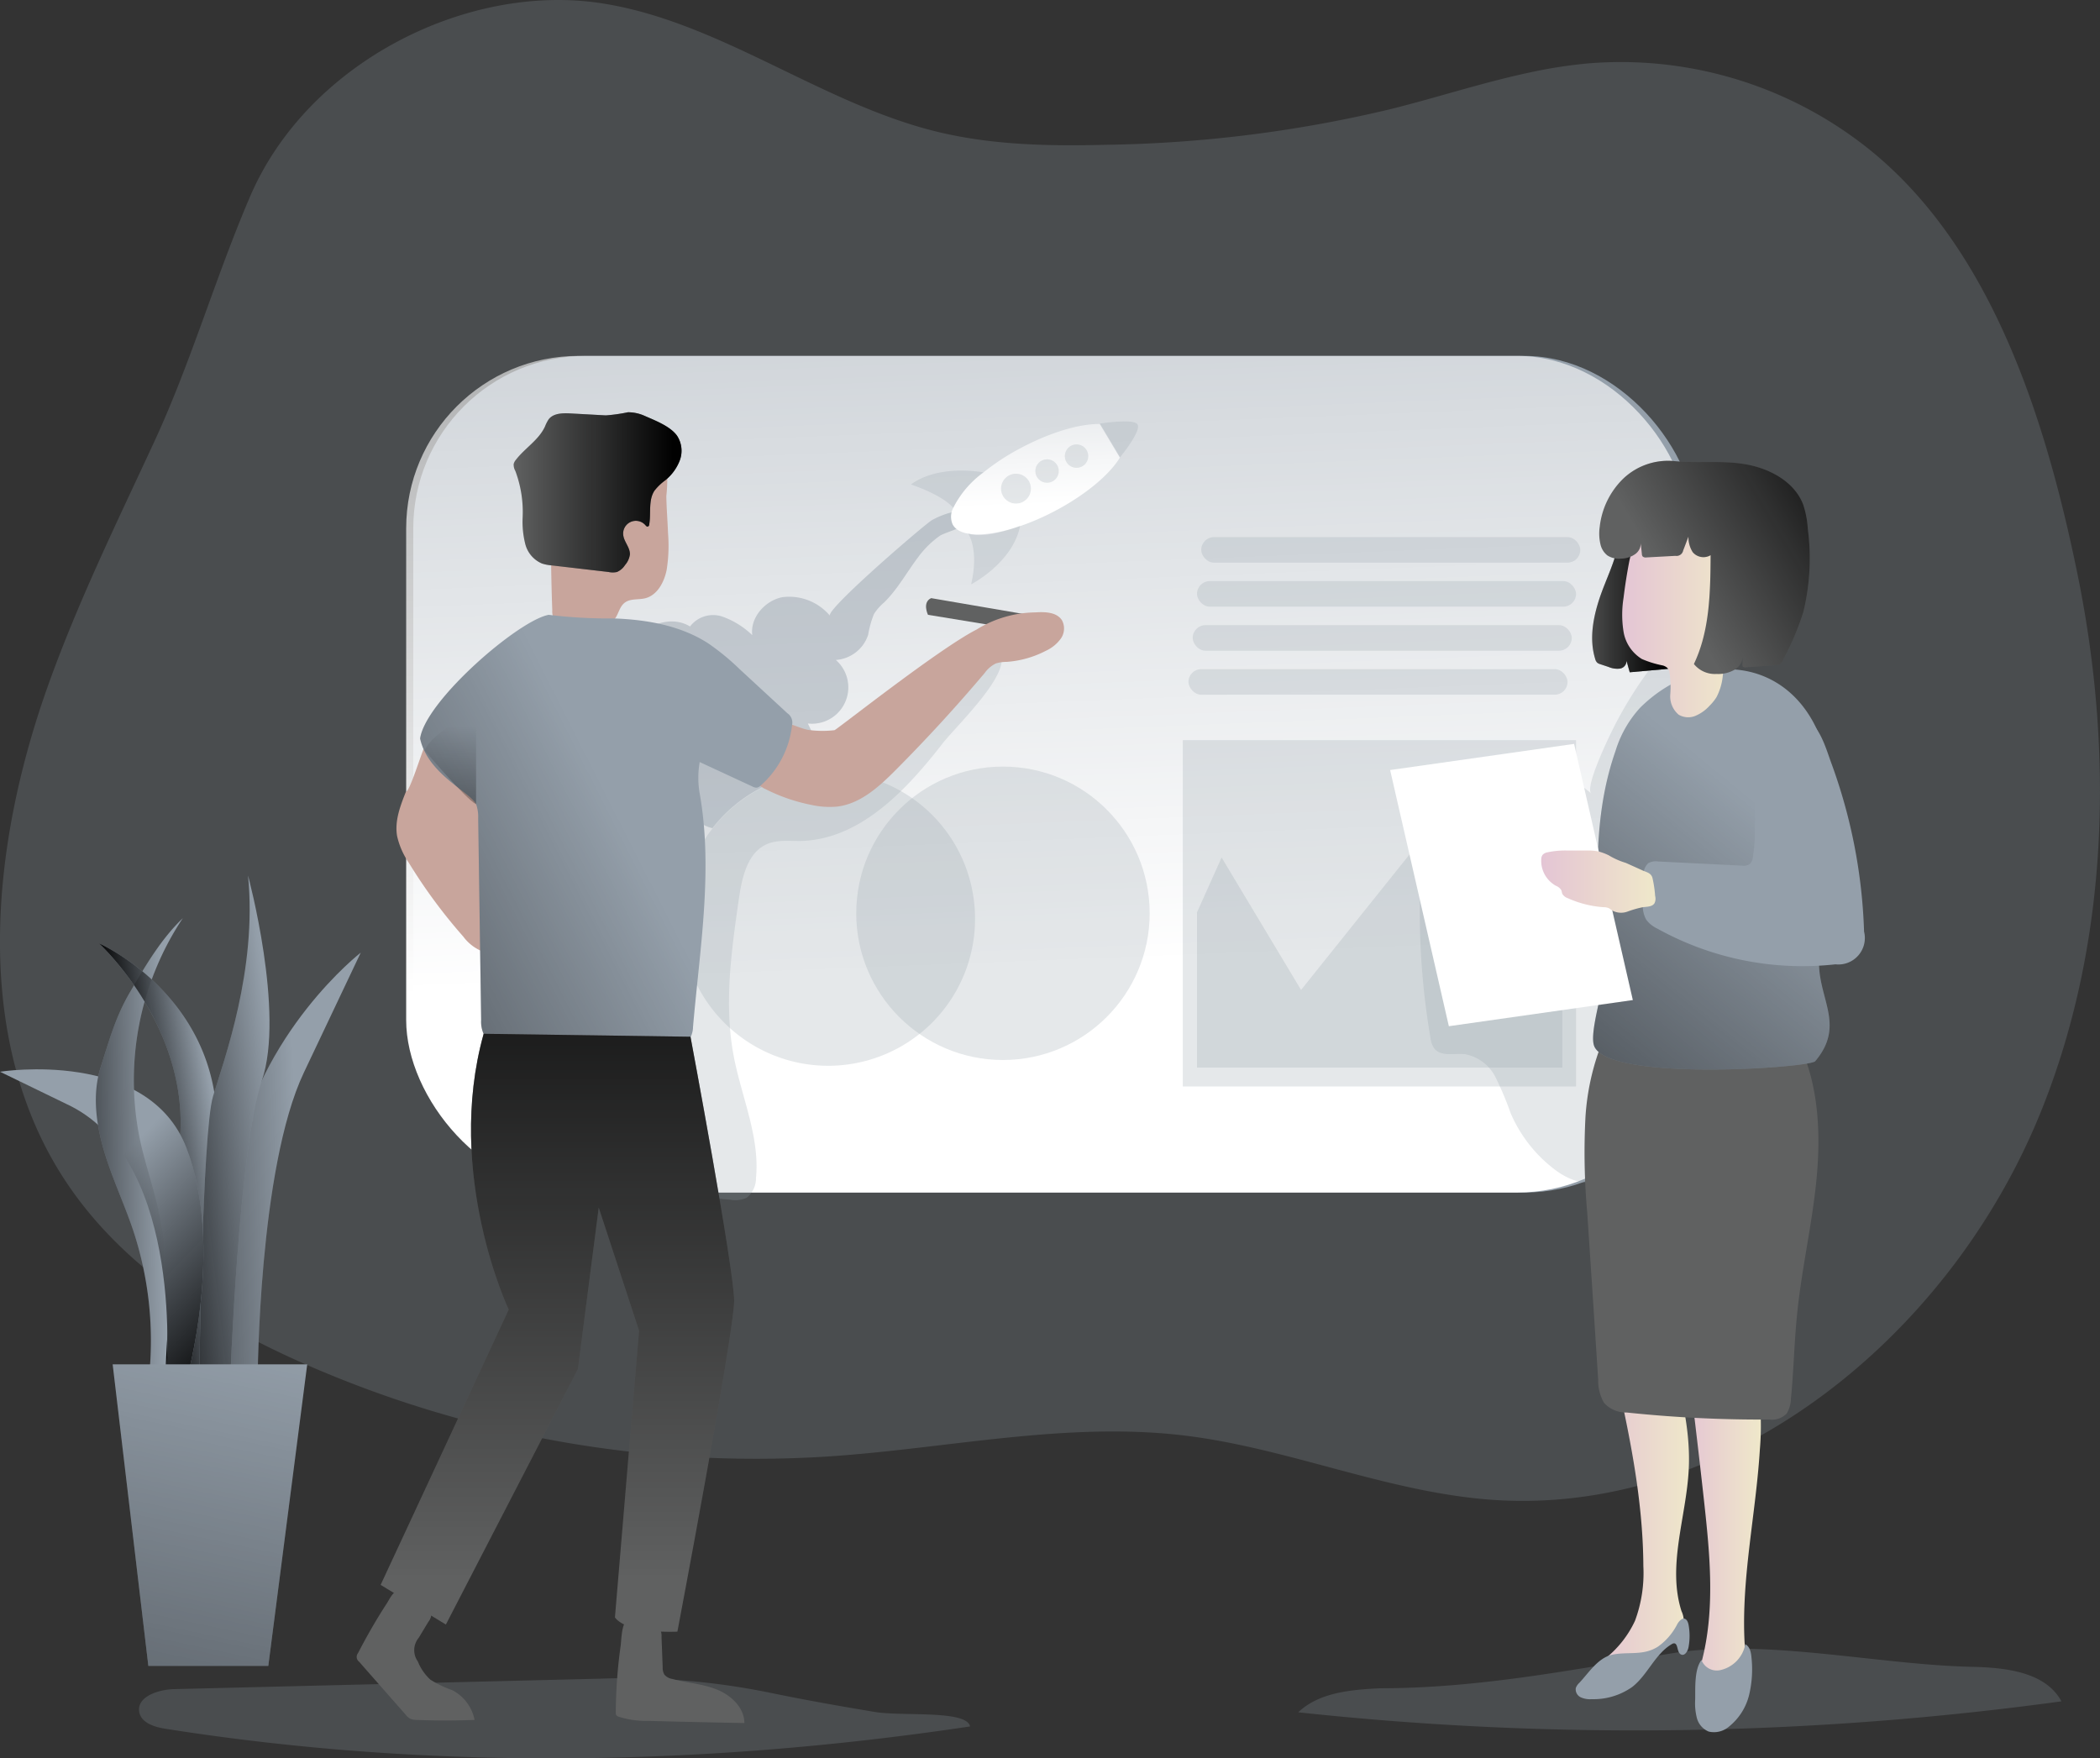 <svg xmlns="http://www.w3.org/2000/svg" xmlns:xlink="http://www.w3.org/1999/xlink" width="308.972" height="258.723" viewBox="0 0 308.972 258.723"><rect x="0" y="0" width="308.972" height="258.723" fill="#333333" stroke="none"/><defs><style>.a,.b,.d{fill:#949faa;}.a{opacity:0.24;}.c{fill:url(#a);}.d{opacity:0.45;}.e{fill:#c8a59c;}.f{fill:#606161;}.g{fill:url(#b);}.h{fill:url(#c);}.i{fill:url(#d);}.j{fill:url(#e);}.k{fill:url(#f);}.l{fill:url(#g);}.m{fill:url(#h);}.n{fill:url(#i);}.o{fill:url(#j);}.p{fill:url(#k);}.q{fill:url(#l);}.r{fill:#fff;}.s{fill:url(#m);}.t{fill:url(#n);}.u{fill:url(#o);}.v{fill:url(#p);}.w{fill:url(#q);}.x{fill:url(#r);}.y{fill:url(#s);}</style><linearGradient id="a" x1="0.408" y1="-1.013" x2="0.52" y2="0.824" gradientUnits="objectBoundingBox"><stop offset="0" stop-color="#fff" stop-opacity="0"/><stop offset="0.95" stop-color="#fff"/></linearGradient><linearGradient id="b" x1="-0.001" y1="0.501" x2="1" y2="0.501" gradientUnits="objectBoundingBox"><stop offset="0" stop-color="#010101" stop-opacity="0"/><stop offset="0.95" stop-color="#010101"/></linearGradient><linearGradient id="c" x1="0.54" y1="0.463" x2="-1.15" y2="1.493" xlink:href="#b"/><linearGradient id="d" x1="0.5" y1="0.91" x2="0.5" y2="-0.438" xlink:href="#b"/><linearGradient id="e" x1="0.42" y1="-0.723" x2="0.511" y2="0.766" xlink:href="#a"/><linearGradient id="f" x1="0.504" y1="0.162" x2="0.485" y2="3.249" xlink:href="#b"/><linearGradient id="g" x1="0.003" y1="0.5" x2="1.002" y2="0.5" gradientUnits="objectBoundingBox"><stop offset="0" stop-color="#e4c5d5"/><stop offset="0.42" stop-color="#e9d3cf"/><stop offset="1" stop-color="#efe8ca"/></linearGradient><linearGradient id="h" x1="0" y1="0.5" x2="1.001" y2="0.5" xlink:href="#g"/><linearGradient id="i" x1="-0.186" y1="0.5" x2="0.815" y2="0.5" xlink:href="#b"/><linearGradient id="j" x1="0.637" y1="0.351" x2="-0.29" y2="2.195" xlink:href="#b"/><linearGradient id="k" x1="-0.001" y1="0.5" x2="0.997" y2="0.5" xlink:href="#g"/><linearGradient id="l" x1="0.34" y1="0.602" x2="1.344" y2="0.003" gradientUnits="objectBoundingBox"><stop offset="0" stop-color="#010101" stop-opacity="0"/><stop offset="0.47" stop-color="#010101" stop-opacity="0.471"/><stop offset="0.95" stop-color="#010101"/></linearGradient><linearGradient id="m" x1="-0.002" y1="0.497" x2="0.999" y2="0.497" xlink:href="#g"/><linearGradient id="n" x1="0.88" y1="0.282" x2="0.296" y2="0.617" xlink:href="#b"/><linearGradient id="o" x1="0.606" y1="0.505" x2="-0.849" y2="0.66" xlink:href="#b"/><linearGradient id="p" x1="0.822" y1="0.319" x2="-0.532" y2="1.283" xlink:href="#b"/><linearGradient id="q" x1="0.593" y1="0.36" x2="1.053" y2="1.148" xlink:href="#b"/><linearGradient id="r" x1="0.787" y1="0.506" x2="-0.895" y2="0.621" xlink:href="#b"/><linearGradient id="s" x1="0.519" y1="-0.139" x2="-0.026" y2="3.866" xlink:href="#b"/></defs><g transform="translate(-39.52 11.17)"><path class="a" d="M238.145,77.216a70.974,70.974,0,0,1,8.566-1.324,58.432,58.432,0,0,1,39.312,11.124c19.3,14.1,27.669,40.023,32.5,63.363,5.459,26.2,4.882,54.316-5.049,79.274-13.581,34.133-46.846,60.384-81.605,57.546-15.131-1.226-29.536-7.594-44.621-9.408-17.327-2.084-34.736,1.888-52.138,3.064a164.893,164.893,0,0,1-76.855-13.41c-14.33-6.246-28.389-15.059-36.765-28.911-12.526-20.735-9.644-48.181-1.378-71.22,4.387-12.258,10.111-23.94,15.564-35.708s9.061-24.369,14.134-36.162c8.5-19.748,31.928-31.406,51.608-28.408,17.345,2.636,32.24,14.673,49.308,18.878,8.1,1.992,16.5,2.17,24.821,1.961a191.568,191.568,0,0,0,41.981-5.234C224.42,80.93,231.222,78.68,238.145,77.216Z" transform="translate(26.521 -77.738)"/><path class="a" d="M325.155,368.877c-4.276.218-8.934.592-12.035,3.536A462.179,462.179,0,0,0,425.413,370.8c-2.337-4.339-8.234-4.97-13.18-5.079-14.021-.312-30.465-4.245-44.283-1.963C353.656,366.127,339.659,368.877,325.155,368.877Z" transform="translate(-82.595 -131.636)"/><path class="a" d="M99.334,370.234c-2.337.055-5.6,1.129-5.118,3.443.335,1.558,2.267,2.15,3.895,2.4,39.111,6.169,79.164,5.515,118.33-.351-.491-2.461-9.963-1.457-14.021-2.134-4.985-.833-9.971-1.706-14.925-2.726a105.653,105.653,0,0,0-25.588-2.165Z" transform="translate(-34.195 -132.868)"/><rect class="b" width="188.832" height="123.105" rx="25.38" transform="translate(100.324 41.196)"/><rect class="c" width="188.832" height="123.105" rx="25.38" transform="translate(99.28 41.196)"/><path class="a" d="M239.816,219a21.608,21.608,0,1,1-22.737-21.515,8.325,8.325,0,0,1,1.161-.054A21.577,21.577,0,0,1,239.816,219Z" transform="translate(-56.838 -95.024)"/><path class="d" d="M235.082,150.03c-.171.592-2.937,1.332-3.645,1.784a13.82,13.82,0,0,0-3.178,3.116c-1.69,2.228-3.022,4.72-5.016,6.683a7.727,7.727,0,0,0-1.511,1.714,14.493,14.493,0,0,0-.857,3.061,5.4,5.4,0,0,1-4.752,3.708,5.351,5.351,0,0,1-4.128,9.347,16.521,16.521,0,0,1,1.869,7.12,21.538,21.538,0,0,0-15.9,8.28,4.993,4.993,0,0,1-3.24-2.4c-1.721,1.558-4.479.561-6.286-.865a17.512,17.512,0,0,1-4.012-22.286c2.142-3.505,6.738-6.232,10.243-4.128a4.266,4.266,0,0,1,4.674-1.48,12.253,12.253,0,0,1,4.479,2.757c-.327-2.586,1.869-5.079,4.424-5.585a7.844,7.844,0,0,1,7.011,2.734c-.717-.833,13.437-13.024,14.925-14.021C231.016,149.048,236.063,146.673,235.082,150.03Z" transform="translate(-53.623 -84.157)"/><path class="a" d="M230.821,187.845c-5.4,6.948-12.222,14.247-21.032,14.4-1.612,0-3.295-.187-4.791.436-2.874,1.2-3.708,4.8-4.16,7.891-1.129,7.79-2.251,15.7-.779,23.368,1.145,5.982,3.84,11.809,3.272,17.869a3.7,3.7,0,0,1-1.371,2.929,4.059,4.059,0,0,1-2.423.288l-13.491-1.184a5.8,5.8,0,0,1-3.178-.911,5.577,5.577,0,0,1-1.558-2.656c-5.453-15.509-4.144-32.451-2.789-48.824.3-3.607.608-7.275,1.932-10.648s3.809-6.457,7.236-7.618c7.789-2.641,15.322,5.39,23.555,5.71,8.568.327,14.559-7.213,20.689-12.019,2.049-1.612,7.081-6.45,7.532-1.5C239.794,178.662,232.784,185.36,230.821,187.845Z" transform="translate(-52.579 -89.67)"/><circle class="a" cx="21.585" cy="21.585" r="21.585" transform="translate(165.499 101.626)"/><path class="e" d="M144.185,198.905c-.833,2.1-1.683,4.315-1.293,6.535a11.249,11.249,0,0,0,1.706,3.895,77.39,77.39,0,0,0,8.015,10.866,6.535,6.535,0,0,0,3.077,2.29,119.1,119.1,0,0,0,.818-24.926,4.673,4.673,0,0,0-.506-2.158,4.868,4.868,0,0,0-2.251-1.644c-2.064-.966-4.121-2.1-6.232-2.874C146.9,191.669,144.824,198.905,144.185,198.905Z" transform="translate(-44.944 -93.579)"/><path class="f" d="M251.724,168.474l-8.615-1.41s-.888-1.831.467-2.454l13.632,2.337Z" transform="translate(-67.056 -87.77)"/><path class="e" d="M218.244,184.568a15.136,15.136,0,0,0,3.934.055c.506-.2,15.244-11.9,20.891-14.8a16.9,16.9,0,0,1,8.685-2.532c1.418-.094,3.116-.047,3.895,1.161a2.57,2.57,0,0,1-.179,2.711,5.6,5.6,0,0,1-2.2,1.784,14.721,14.721,0,0,1-5.8,1.628,5.057,5.057,0,0,0-1.558.234,4.37,4.37,0,0,0-1.628,1.394q-6.271,7.423-13.125,14.309c-2.438,2.446-5.2,4.97-8.631,5.359a12.268,12.268,0,0,1-3.692-.241,25.97,25.97,0,0,1-6.808-2.337,3.248,3.248,0,0,1-1.207-.9,3.022,3.022,0,0,1-.444-1.846,9.488,9.488,0,0,1,2.2-5.873C214.389,182.52,215.931,184.062,218.244,184.568Z" transform="translate(-59.881 -88.355)"/><path class="e" d="M189.2,149.149a22.821,22.821,0,0,1-.2,5.359c-.351,1.807-1.363,3.723-3.116,4.191-1.044.273-2.267,0-3.116.709-.639.522-.818,1.4-1.246,2.111a4.44,4.44,0,0,1-3.692,1.885,12.759,12.759,0,0,1-4.222-.833,2.282,2.282,0,0,1-.958-.483,2.337,2.337,0,0,1-.483-1.62q-.241-6.66-.187-13.336a9.051,9.051,0,0,1,.592-3.77,7.61,7.61,0,0,1,3.568-3.186,22.341,22.341,0,0,1,6.761-2.212c2.173-.351,5.788-.148,6.185,2.656a23.873,23.873,0,0,1-.14,3.069C188.98,145.488,189.128,147.311,189.2,149.149Z" transform="translate(-51.391 -81.851)"/><path class="f" d="M188.96,132.935a4.043,4.043,0,0,1,.436,3.583,6.909,6.909,0,0,1-2.181,3.007,7.789,7.789,0,0,0-1.558,1.5c-.943,1.41-.491,3.295-.779,4.977a.314.314,0,0,1-.218.319c-.14.023-.241-.093-.335-.2a1.869,1.869,0,0,0-3.272,1.433c.109,1.013,1.02,1.846.981,2.867a2.976,2.976,0,0,1-.717,1.558A2.617,2.617,0,0,1,180.127,153a2.852,2.852,0,0,1-1.231,0l-8.413-.974a6.051,6.051,0,0,1-1.394-.273,4.261,4.261,0,0,1-2.438-2.82,13.428,13.428,0,0,1-.405-3.832,17.186,17.186,0,0,0-1.067-6.964,1.9,1.9,0,0,1-.249-1.013,1.559,1.559,0,0,1,.335-.639c1.332-1.721,3.357-2.905,4.269-4.876a5.879,5.879,0,0,1,.537-1.059c.7-.927,2.064-.943,3.225-.88l5.2.288a24.637,24.637,0,0,0,3.256-.46,5.936,5.936,0,0,1,2.446.53C185.751,130.715,187.947,131.541,188.96,132.935Z" transform="translate(-49.837 -80.008)"/><path class="g" d="M188.96,132.935a4.043,4.043,0,0,1,.436,3.583,6.909,6.909,0,0,1-2.181,3.007,7.789,7.789,0,0,0-1.558,1.5c-.943,1.41-.491,3.295-.779,4.977a.314.314,0,0,1-.218.319c-.14.023-.241-.093-.335-.2a1.869,1.869,0,0,0-3.272,1.433c.109,1.013,1.02,1.846.981,2.867a2.976,2.976,0,0,1-.717,1.558A2.617,2.617,0,0,1,180.127,153a2.852,2.852,0,0,1-1.231,0l-8.413-.974a6.051,6.051,0,0,1-1.394-.273,4.261,4.261,0,0,1-2.438-2.82,13.428,13.428,0,0,1-.405-3.832,17.186,17.186,0,0,0-1.067-6.964,1.9,1.9,0,0,1-.249-1.013,1.559,1.559,0,0,1,.335-.639c1.332-1.721,3.357-2.905,4.269-4.876a5.879,5.879,0,0,1,.537-1.059c.7-.927,2.064-.943,3.225-.88l5.2.288a24.637,24.637,0,0,0,3.256-.46,5.936,5.936,0,0,1,2.446.53C185.751,130.715,187.947,131.541,188.96,132.935Z" transform="translate(-49.837 -80.008)"/><path class="b" d="M166.181,167.76a72.415,72.415,0,0,0,9.581.53c4.845.179,9.823,1.036,13.889,3.669a35.538,35.538,0,0,1,4.635,3.809l7.011,6.473a1.651,1.651,0,0,1,.685,1.753,13.811,13.811,0,0,1-4.611,8.88,1.075,1.075,0,0,1-.569.319,1.246,1.246,0,0,1-.615-.156l-7.79-3.614a13.421,13.421,0,0,0,0,4.635c2,11.24,0,22.948-.981,34.32a3.514,3.514,0,0,1-.351,1.5,3.264,3.264,0,0,1-1.293,1.114c-4.385,2.454-9.659,2.555-14.683,2.524-4.674,0-9.62-.234-13.375-2.96a3.717,3.717,0,0,1-1.114-1.145,4.378,4.378,0,0,1-.358-2.033l-.436-29.639a5.616,5.616,0,0,0-.288-2.072c-.693-1.729-7.143-4.424-8.257-9.713C148.047,180.41,161.717,168.578,166.181,167.76Z" transform="translate(-45.931 -88.466)"/><path class="h" d="M166.181,167.76a72.415,72.415,0,0,0,9.581.53c4.845.179,9.823,1.036,13.889,3.669a35.538,35.538,0,0,1,4.635,3.809l7.011,6.473a1.651,1.651,0,0,1,.685,1.753,13.811,13.811,0,0,1-4.611,8.88,1.075,1.075,0,0,1-.569.319,1.246,1.246,0,0,1-.615-.156l-7.79-3.614a13.421,13.421,0,0,0,0,4.635c2,11.24,0,22.948-.981,34.32a3.514,3.514,0,0,1-.351,1.5,3.264,3.264,0,0,1-1.293,1.114c-4.385,2.454-9.659,2.555-14.683,2.524-4.674,0-9.62-.234-13.375-2.96a3.717,3.717,0,0,1-1.114-1.145,4.378,4.378,0,0,1-.358-2.033l-.436-29.639a5.616,5.616,0,0,0-.288-2.072c-.693-1.729-7.143-4.424-8.257-9.713C148.047,180.41,161.717,168.578,166.181,167.76Z" transform="translate(-45.931 -88.466)"/><path class="f" d="M185.394,247.336s6.426,34.274,6.426,38.862-8.35,48.669-8.35,48.669-7.314.421-9.192-2.088l3.552-42.18-5.936-18.118-3.061,23.742-19.427,37.6-9.6-5.834,18.843-40.505s-9.449-19.964-3.684-40.583Z" transform="translate(-44.284 -105.96)"/><path class="i" d="M185.394,247.336s6.426,34.274,6.426,38.862-8.35,48.669-8.35,48.669-7.314.421-9.192-2.088l3.552-42.18-5.936-18.118-3.061,23.742-19.427,37.6-9.6-5.834,18.843-40.505s-9.449-19.964-3.684-40.583Z" transform="translate(-44.284 -105.96)"/><path class="f" d="M184.219,371.226a.693.693,0,0,0,.054.335.631.631,0,0,0,.374.265,13.154,13.154,0,0,0,4.315.615q7.081.187,14.177.319c0-2.259-1.947-4.089-4.043-4.931s-4.393-.982-6.574-1.558a1.955,1.955,0,0,1-1.153-.639,2.056,2.056,0,0,1-.249-1.083l-.171-4.463a2.01,2.01,0,0,0-.491-1.5,1.98,1.98,0,0,0-.685-.319c-.865-.257-3.077-1.184-3.895-.631s-.818,2.82-.943,3.755A74,74,0,0,0,184.219,371.226Z" transform="translate(-54.1 -130.401)"/><path class="f" d="M135.483,361.277a.9.9,0,0,0,.171,1.293l6.847,7.789a2.18,2.18,0,0,0,.654.576,2.336,2.336,0,0,0,.95.179c2.835.117,5.686.109,8.522,0a6.31,6.31,0,0,0-3.279-4.378,15.357,15.357,0,0,1-3.24-1.558,7.337,7.337,0,0,1-1.831-2.672,2.843,2.843,0,0,1,.132-3.474l1.41-2.337a2.041,2.041,0,0,0,.389-1.823,1.963,1.963,0,0,0-.865-.779c-.981-.576-2.337-1.753-3.459-1.963s-1.558.841-2.134,1.784A84.12,84.12,0,0,0,135.483,361.277Z" transform="translate(-43.283 -129.216)"/><rect class="a" width="55.773" height="3.762" rx="1.881" transform="translate(216.255 67.859)"/><rect class="a" width="55.773" height="3.762" rx="1.881" transform="translate(215.632 74.332)"/><rect class="a" width="55.773" height="3.762" rx="1.881" transform="translate(215.001 80.813)"/><rect class="a" width="55.773" height="3.762" rx="1.881" transform="translate(214.378 87.286)"/><rect class="a" width="57.86" height="50.966" transform="translate(213.544 97.732)"/><path class="a" d="M284.632,143.769l11.692,19.489,18.944-23.672,8.078,11.419,11.419-18.656v42.328H281.01V151.847Z" transform="translate(-65.378 -28.768)"/><path class="a" d="M361.318,194.9c-2.672-2.524-6.785-3.077-10.337-2.15a22.928,22.928,0,0,0-9.347,5.624,17.38,17.38,0,0,0-4.121,5.024c-1.27,2.571-1.418,5.546-1.433,8.413a110.83,110.83,0,0,0,1.558,18.928,3.537,3.537,0,0,0,.584,1.667c1,1.238,2.944.662,4.526.833a6.307,6.307,0,0,1,4.456,3.349,46.286,46.286,0,0,1,2.243,5.32,20.689,20.689,0,0,0,6.644,8.42c2.1,1.558,5.2,2.672,7.221,1a6.473,6.473,0,0,0,1.558-2.337c9.659-21.071,1.714-46.433,8.67-68.547.436-1.387,3.614-7.883,1.558-8.857-1.558-.7-3.934,3.326-4.6,4.23a58.929,58.929,0,0,0-5.453,8.506C364.4,185.5,360.25,193.9,361.318,194.9Z" transform="translate(-87.67 -89.294)"/><path class="j" d="M272.383,136.664c-1.511,2.493-5.016,5.453-9.527,7.836-6.972,3.677-13.709,4.572-15.073,1.986a2.82,2.82,0,0,1,.086-2.43,14.52,14.52,0,0,1,4.456-5.227,33.875,33.875,0,0,1,5.608-3.645c4.331-2.29,8.568-3.505,11.482-3.474Z" transform="translate(-68.1 -80.497)"/><path class="a" d="M250.647,140.776A14.394,14.394,0,0,0,246.192,146c-1.659-1.963-6.232-3.443-6.232-3.443C243.73,139.826,249.222,140.542,250.647,140.776Z" transform="translate(-66.423 -82.443)"/><path class="a" d="M251.216,159.557s6.107-3.116,7.213-8.607c0,0-5.188,2.072-7.649,1.122C250.78,152.072,252.416,154.416,251.216,159.557Z" transform="translate(-68.814 -84.75)"/><path class="a" d="M278.628,136.5h0l-2.968-4.954h0s4.868-.779,5.523.093S278.955,136.114,278.628,136.5Z" transform="translate(-74.314 -80.391)"/><circle class="a" cx="2.197" cy="2.197" r="2.197" transform="translate(186.803 58.527)"/><circle class="a" cx="1.729" cy="1.729" r="1.729" transform="translate(191.843 56.409)"/><circle class="a" cx="1.729" cy="1.729" r="1.729" transform="translate(196.181 54.212)"/><path class="k" d="M155.684,199.636V185.88s-6.45,3.069-7.564,5.85C148.12,191.73,154.188,198.9,155.684,199.636Z" transform="translate(-46.121 -92.471)"/><path class="l" d="M371.839,303.667a6.769,6.769,0,0,0,.125,3.809c2.22,9.752,4.3,19.629,4.347,29.6a20.2,20.2,0,0,1-1.231,8.046,15.336,15.336,0,0,1-4.463,5.616c-.709.592-1.558,1.371-1.309,2.259a1.8,1.8,0,0,0,.662.9,4.019,4.019,0,0,0,4.323.413,8.077,8.077,0,0,0,1.986-1.729L381.5,346.9a3.186,3.186,0,0,0,.678-.966,3.483,3.483,0,0,0-.257-2.243c-2.127-6.683.709-13.834,1.067-20.837.327-6.52-1.519-12.931-3.342-19.2a5.563,5.563,0,0,0-.849-1.94,3.723,3.723,0,0,0-3.054-1.215,10.83,10.83,0,0,0-3.295.818" transform="translate(-95.005 -117.805)"/><path class="m" d="M386.316,304.259q1.441,11.271,2.687,22.589c.865,7.9,1.651,16.023-.405,23.7-.421,1.558-.919,3.443.07,4.752a3.116,3.116,0,0,0,4.05.537,5.39,5.39,0,0,0,2.243-3.723,19.882,19.882,0,0,0,0-4.463c-.514-9.526,1.659-18.975,2.243-28.494a40.932,40.932,0,0,0-.5-10.734c-.732-3.583-2.516-8.74-5.873-10.726C386.518,295.122,385.973,301.548,386.316,304.259Z" transform="translate(-98.756 -117.057)"/><path class="b" d="M366.076,366.809a1.955,1.955,0,0,0-.53.779,1.3,1.3,0,0,0,.732,1.363,3.367,3.367,0,0,0,1.62.273,9.862,9.862,0,0,0,5.943-1.792c2.282-1.768,3.349-4.853,5.834-6.309a.6.6,0,0,1,.265-.109c.685-.086.444,1.246,1.028,1.6s1.059-.444,1.168-1.052a9.012,9.012,0,0,0,0-3.295c-.078-.366-.226-.779-.592-.888s-.826.382-1.052.779a9.114,9.114,0,0,1-2.843,3.326c-2.22,1.425-4.448.685-6.816,1.215C368.779,363.2,367.455,365.344,366.076,366.809Z" transform="translate(-94.181 -130.378)"/><path class="b" d="M388.095,370.352a8.832,8.832,0,0,0,.249,2.718,2.983,2.983,0,0,0,1.737,1.994,3.388,3.388,0,0,0,3.046-.779,8.568,8.568,0,0,0,2.906-4.619,16.242,16.242,0,0,0,.343-5.523c-.062-.74-.242-1.6-.911-1.924A4.775,4.775,0,0,1,391.881,366a2.4,2.4,0,0,1-2.859-1.472C387.955,365.943,388.126,368.584,388.095,370.352Z" transform="translate(-99.164 -131.452)"/><path class="f" d="M367.356,258.311a99.635,99.635,0,0,0,.242,14.379l.779,11.754.833,12.821a6.52,6.52,0,0,0,.857,3.412,4.325,4.325,0,0,0,3.318,1.425,188.957,188.957,0,0,0,20.977,1.036,3.023,3.023,0,0,0,2.578-.88,4.4,4.4,0,0,0,.631-2.212c.405-4.1.483-8.241.9-12.338.662-6.7,2.212-13.242,2.859-19.91s.327-13.834-2.5-19.754a4.736,4.736,0,0,0-1.309-1.846,4.05,4.05,0,0,0-2.056-.623,158.737,158.737,0,0,0-19.7-.9c-1.145,0-3.482-.436-4.487.226-.88.576-1.558,2.937-1.955,3.988a35.92,35.92,0,0,0-1.963,9.417Z" transform="translate(-94.55 -105.438)"/><path class="f" d="M369.778,161.015c-.982,2.921-1.6,6.115-.693,9.059a1.16,1.16,0,0,0,.3.561,1.269,1.269,0,0,0,.46.226l1.207.4a3.256,3.256,0,0,0,1.644.249,1.145,1.145,0,0,0,1-1.161l.475,1.7,6.473-.584a1.129,1.129,0,0,0,.6-.179,1.06,1.06,0,0,0,.3-.779c.4-3.965.3-7.961.351-11.949,0-2.158.078-4.4-.779-6.38s-2.944-3.607-5.071-3.2A4.461,4.461,0,0,0,372.52,153C372.037,155.765,370.674,158.374,369.778,161.015Z" transform="translate(-94.869 -84.299)"/><path class="n" d="M369.778,161.015c-.982,2.921-1.6,6.115-.693,9.059a1.16,1.16,0,0,0,.3.561,1.269,1.269,0,0,0,.46.226l1.207.4a3.256,3.256,0,0,0,1.644.249,1.145,1.145,0,0,0,1-1.161l.475,1.7,6.473-.584a1.129,1.129,0,0,0,.6-.179,1.06,1.06,0,0,0,.3-.779c.4-3.965.3-7.961.351-11.949,0-2.158.078-4.4-.779-6.38s-2.944-3.607-5.071-3.2A4.461,4.461,0,0,0,372.52,153C372.037,155.765,370.674,158.374,369.778,161.015Z" transform="translate(-94.869 -84.299)"/><path class="b" d="M401.675,186.74c1.441,2.991,1.628,6.411,1.784,9.729.327,6.652,2.477,13.9-.311,19.949-3.793,8.265,3.965,12.658-1.651,19.295-.833.981-30.114,3.007-32.482-2.142-.88-1.9,1.488-8.639,1.309-10.726-.95-10.991-1.854-22.371,1.792-32.778a16.585,16.585,0,0,1,3.63-6.372C383.939,175.57,396.5,175.866,401.675,186.74Z" transform="translate(-94.907 -90.738)"/><path class="o" d="M401.675,186.74c1.441,2.991,1.628,6.411,1.784,9.729.327,6.652,2.477,13.9-.311,19.949-3.793,8.265,3.965,12.658-1.651,19.295-.833.981-30.114,3.007-32.482-2.142-.88-1.9,1.488-8.639,1.309-10.726-.95-10.991-1.854-22.371,1.792-32.778a16.585,16.585,0,0,1,3.63-6.372C383.939,175.57,396.5,175.866,401.675,186.74Z" transform="translate(-94.907 -90.738)"/><path class="p" d="M374.514,160.935a15.742,15.742,0,0,0,0,4.985,5.818,5.818,0,0,0,2.7,4.019,14.924,14.924,0,0,0,2.968.927,1.558,1.558,0,0,1,.779.389,1.348,1.348,0,0,1,.3.608,13.421,13.421,0,0,1,.125,3.311,3.536,3.536,0,0,0,1.231,2.952,2.75,2.75,0,0,0,2.454.179,5.849,5.849,0,0,0,2.072-1.464,7.378,7.378,0,0,0,1.036-1.27,8.607,8.607,0,0,0,.943-4.728c0-2.165-.218-4.331-.234-6.5,0-3.832,1.831-6.115,1.706-9.939,0-.67-1.41-2.905-1.706-3.505a5.275,5.275,0,0,0-1.1-1.332,5.454,5.454,0,0,0-1.464-1.106,4.751,4.751,0,0,0-2.6-.156,23.157,23.157,0,0,0-5.4,1.5,5.615,5.615,0,0,0-1.831,1.106,2.392,2.392,0,0,0-.67,1.908,15.823,15.823,0,0,1-.436,2.594Q374.849,158.17,374.514,160.935Z" transform="translate(-96.122 -84.141)"/><path class="f" d="M373.539,141.264a11.684,11.684,0,0,0-3.49,7.127,6.916,6.916,0,0,0,.117,2.594,2.866,2.866,0,0,0,1.02,1.612,3.116,3.116,0,0,0,1.986.46,3.646,3.646,0,0,0,2.1-.662,1.94,1.94,0,0,0,.779-1.971l.2,1.947a.631.631,0,0,0,.117.374.686.686,0,0,0,.553.14l4.276-.234a.989.989,0,0,0,1.129-.779l.779-2.056a4.082,4.082,0,0,0,.631,2.3,2.064,2.064,0,0,0,2.633.436c-.039,5.453-.117,11.1-2.462,16.015a3.957,3.957,0,0,0,3.326,1.464,4.838,4.838,0,0,0,2.6-.592,2.571,2.571,0,0,0,1.309-2.212l-.093,1.363a.506.506,0,0,0,.078.374.514.514,0,0,0,.405.094l4.362-.312a1.052,1.052,0,0,0,1.122-.779,40.248,40.248,0,0,0,3.007-7.1,33.511,33.511,0,0,0,.639-12.245,13.623,13.623,0,0,0-.67-3.5c-1.254-3.326-4.814-5.266-8.3-5.912s-6.964-.164-10.446-.475A9.573,9.573,0,0,0,373.539,141.264Z" transform="translate(-95.164 -82.035)"/><path class="q" d="M373.539,141.264a11.684,11.684,0,0,0-3.49,7.127,6.916,6.916,0,0,0,.117,2.594,2.866,2.866,0,0,0,1.02,1.612,3.116,3.116,0,0,0,1.986.46,3.646,3.646,0,0,0,2.1-.662,1.94,1.94,0,0,0,.779-1.971l.2,1.947a.631.631,0,0,0,.117.374.686.686,0,0,0,.553.14l4.276-.234a.989.989,0,0,0,1.129-.779l.779-2.056a4.082,4.082,0,0,0,.631,2.3,2.064,2.064,0,0,0,2.633.436c-.039,5.453-.117,11.1-2.462,16.015a3.957,3.957,0,0,0,3.326,1.464,4.838,4.838,0,0,0,2.6-.592,2.571,2.571,0,0,0,1.309-2.212l-.093,1.363a.506.506,0,0,0,.078.374.514.514,0,0,0,.405.094l4.362-.312a1.052,1.052,0,0,0,1.122-.779,40.248,40.248,0,0,0,3.007-7.1,33.511,33.511,0,0,0,.639-12.245,13.623,13.623,0,0,0-.67-3.5c-1.254-3.326-4.814-5.266-8.3-5.912s-6.964-.164-10.446-.475A9.573,9.573,0,0,0,373.539,141.264Z" transform="translate(-95.164 -82.035)"/><path class="r" d="M353.2,163.243l-27.068,3.848L317.49,129.4l27.068-3.848Z" transform="translate(-73.442 -27.265)"/><path class="b" d="M410.751,218.611a3.894,3.894,0,0,1-4.206,4.814,44.033,44.033,0,0,1-26.258-5.281,4.253,4.253,0,0,1-1.6-1.309,4.2,4.2,0,0,1-.491-2.1,33.774,33.774,0,0,1,.1-4.44,2.259,2.259,0,0,1,.709-1.753,2.29,2.29,0,0,1,1.464-.249l12.276.608a1.667,1.667,0,0,0,1.184-.234,1.558,1.558,0,0,0,.46-1.036c.662-3.957,0-8.023.389-12.019.3-2.9,1.651-7.789,4.985-8.568,3.895-.911,5.149,3.988,6.146,6.707A79,79,0,0,1,410.751,218.611Z" transform="translate(-96.972 -92.705)"/><path class="s" d="M368.942,212.981a8.248,8.248,0,0,0-1.558-.576,7.933,7.933,0,0,0-1.488-.125h-3.186a12.462,12.462,0,0,0-2.8.273,1.223,1.223,0,0,0-.7.382,1.137,1.137,0,0,0-.187.639,4.2,4.2,0,0,0,2.158,3.895,1.659,1.659,0,0,1,.779.623c.086.171.086.382.164.561a1.417,1.417,0,0,0,.779.631,15.383,15.383,0,0,0,5.32,1.34,1.838,1.838,0,0,1,.74.14,4.664,4.664,0,0,1,.475.327,2.726,2.726,0,0,0,2.267.179,15.424,15.424,0,0,1,2.251-.647c.639-.078,1.418-.055,1.737-.6a1.558,1.558,0,0,0,.086-1.059,17.132,17.132,0,0,0-.4-2.68c-.2-.647-.732-.779-1.332-1.02l-2.578-1.161A10.979,10.979,0,0,1,368.942,212.981Z" transform="translate(-92.74 -98.307)"/><path class="b" d="M93.894,292a51.675,51.675,0,0,0-2.438-21.148c-1.316-3.895-3.116-7.68-4.276-11.684s-1.7-8.272-.444-12.214,2.158-7.3,4.222-10.866c2.275-3.895,4.588-7.891,7.852-11.022a43.029,43.029,0,0,0-6.278,32.716c.662,3.038,1.651,6,2.407,9.02a93.559,93.559,0,0,1,2.337,21.507,6.519,6.519,0,0,1-.841,4C95.592,293.438,94.728,293.15,93.894,292Z" transform="translate(-32.393 -101.135)"/><path class="b" d="M86.59,229.8s12.7,11.63,12,27.73-2.547,35.053-2.08,35.832,7.984.826,7.984.826a357.818,357.818,0,0,1-.537-36.314C104.662,237.675,86.59,229.8,86.59,229.8Z" transform="translate(-32.52 -102.18)"/><path class="t" d="M86.59,229.8s12.7,11.63,12,27.73-2.547,35.053-2.08,35.832,7.984.826,7.984.826a357.818,357.818,0,0,1-.537-36.314C104.662,237.675,86.59,229.8,86.59,229.8Z" transform="translate(-32.52 -102.18)"/><path class="b" d="M129.314,231.57s-15.034,11.684-18.492,30.885-5.242,32.2-5.242,32.2l8.568-.358s.117-31.01,6.8-45.085S129.314,231.57,129.314,231.57Z" transform="translate(-36.717 -102.571)"/><path class="u" d="M129.314,231.57s-15.034,11.684-18.492,30.885-5.242,32.2-5.242,32.2l8.568-.358s.117-31.01,6.8-45.085S129.314,231.57,129.314,231.57Z" transform="translate(-36.717 -102.571)"/><path class="b" d="M112.724,217s5.453,20.159,2.033,30.176-4.674,44.54-4.674,44.54l-4.533-.3s.413-36.556,2.025-41.923S114.1,230.85,112.724,217Z" transform="translate(-36.711 -99.351)"/><path class="v" d="M112.724,217s5.453,20.159,2.033,30.176-4.674,44.54-4.674,44.54l-4.533-.3s.413-36.556,2.025-41.923S114.1,230.85,112.724,217Z" transform="translate(-36.711 -99.351)"/><path class="b" d="M67.91,253.969s21.81-3.459,27.434,11.209,0,34.2,0,34.2l-2.976-.74s2.8-31.018-14.021-39.6Z" transform="translate(-28.39 -107.444)"/><path class="w" d="M67.91,253.969s21.81-3.459,27.434,11.209,0,34.2,0,34.2l-2.976-.74s2.8-31.018-14.021-39.6Z" transform="translate(-28.39 -107.444)"/><path class="x" d="M93.894,292a51.675,51.675,0,0,0-2.438-21.148c-1.316-3.895-3.116-7.68-4.276-11.684s-1.7-8.272-.444-12.214,2.158-7.3,4.222-10.866c2.275-3.895,4.588-7.891,7.852-11.022a43.029,43.029,0,0,0-6.278,32.716c.662,3.038,1.651,6,2.407,9.02a93.559,93.559,0,0,1,2.337,21.507,6.519,6.519,0,0,1-.841,4C95.592,293.438,94.728,293.15,93.894,292Z" transform="translate(-32.393 -101.135)"/><path class="b" d="M76.2,242.75h28.626L99.1,287.119H81.45Z" transform="translate(-20.104 -53.173)"/><path class="y" d="M76.2,242.75h28.626L99.1,287.119H81.45Z" transform="translate(-20.104 -53.173)"/></g></svg>